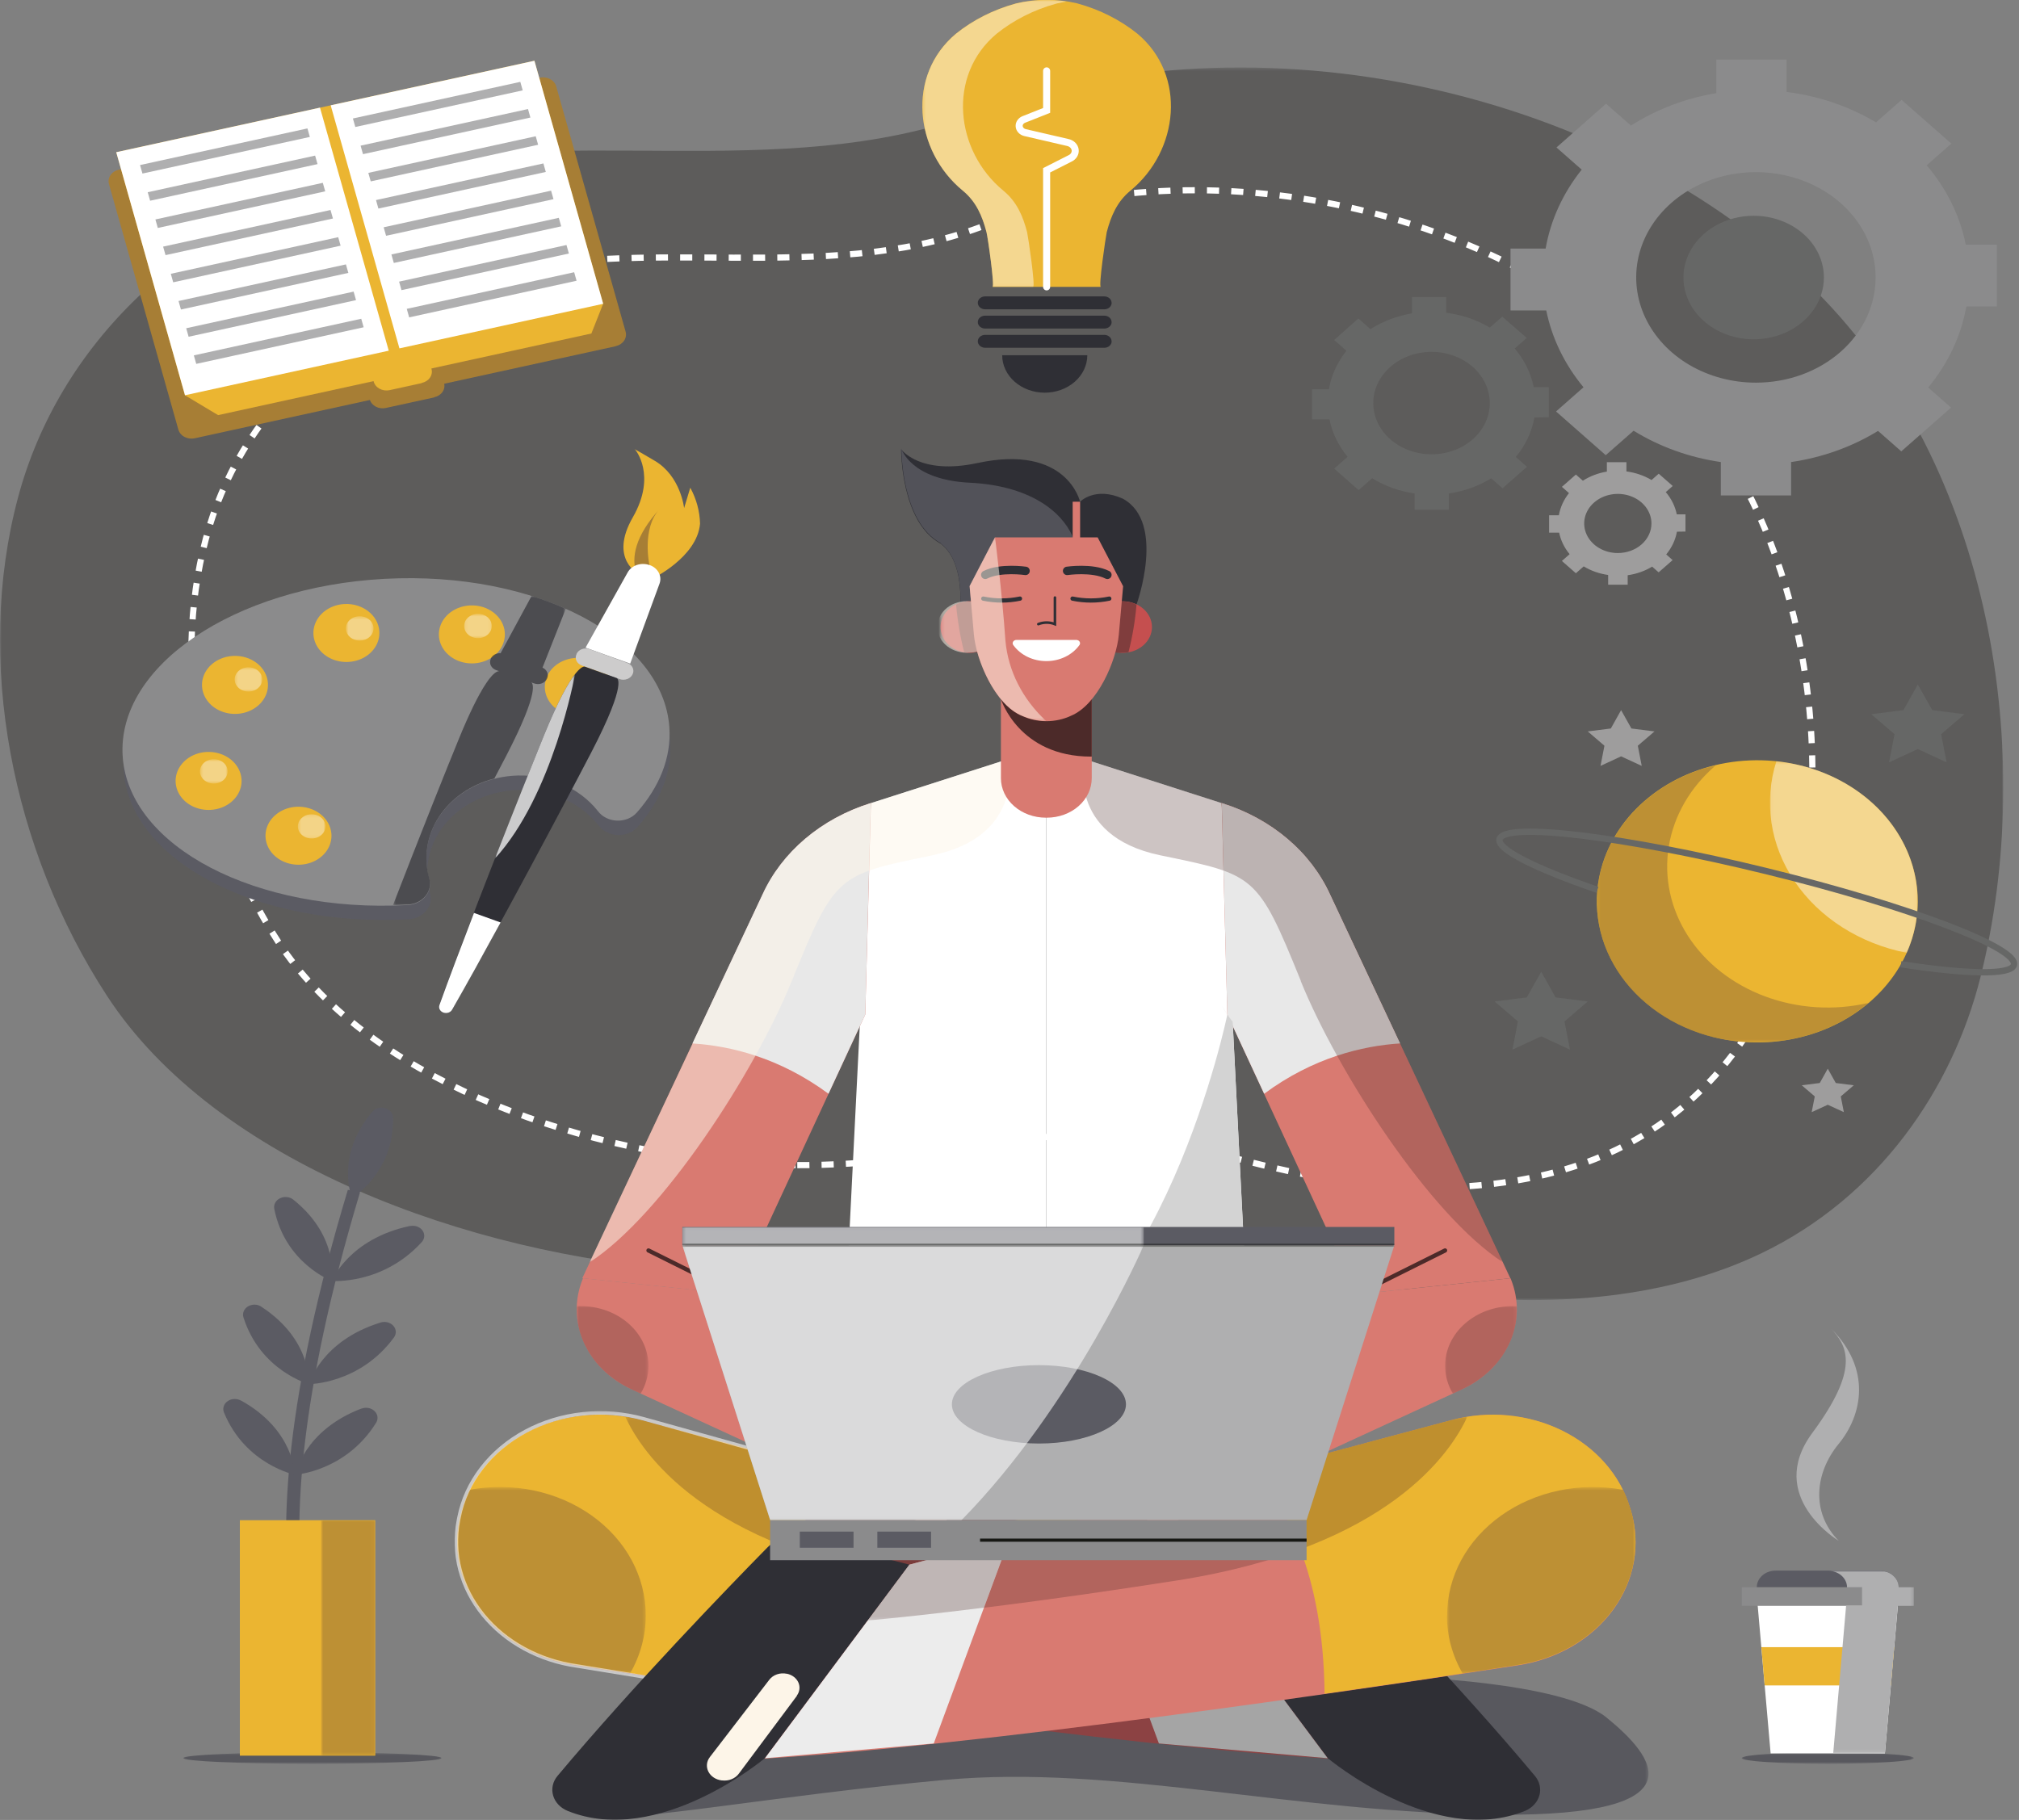 <svg width="640" height="577" viewBox="0 0 640 577" fill="none" xmlns="http://www.w3.org/2000/svg">
<rect x="0" y="0" width="640" height="577" fill="#808080" stroke="none"/>
<g clip-path="url(#clip0_15_165)">
<mask id="mask0_15_165" style="mask-type:luminance" maskUnits="userSpaceOnUse" x="-65" y="-41" width="775" height="682">
<path d="M709.977 -40.527H-64.786V640.829H709.977V-40.527Z" fill="white"/>
</mask>
<g mask="url(#mask0_15_165)">
<mask id="mask1_15_165" style="mask-type:luminance" maskUnits="userSpaceOnUse" x="-65" y="-41" width="775" height="682">
<path d="M709.977 -40.527H-64.786V640.829H709.977V-40.527Z" fill="white"/>
</mask>
<g mask="url(#mask1_15_165)">
<mask id="mask2_15_165" style="mask-type:luminance" maskUnits="userSpaceOnUse" x="-65" y="-41" width="775" height="682">
<path d="M709.977 -40.527H-64.786V640.829H709.977V-40.527Z" fill="white"/>
</mask>
<g mask="url(#mask2_15_165)">
<g opacity="0.41">
<mask id="mask3_15_165" style="mask-type:luminance" maskUnits="userSpaceOnUse" x="0" y="21" width="636" height="392">
<path d="M635.01 21.395H0V412.18H635.01V21.395Z" fill="white"/>
</mask>
<g mask="url(#mask3_15_165)">
<path d="M236.721 403.404C230.409 403.404 224.098 403.172 217.786 402.709C148.569 397.721 68.381 368.641 33.919 315.727C3.735 269.408 -8.042 209.503 5.671 157.898C18.564 109.399 58.557 70.098 114.541 55.176C177.514 38.401 247.103 58.787 309.068 35.867C399.235 2.521 512.583 29.053 575.788 92.46C631.834 148.726 645.393 239.442 627.805 309.731C618.911 345.257 595.529 379.475 558.294 397.367C528.682 411.594 492.873 414.401 459.016 410.694C431.775 407.71 406.704 399.902 380.517 393.47C359.521 388.319 342.29 391.003 320.798 394.737C293.139 399.547 265.015 403.458 236.721 403.349" fill="#292826"/>
</g>
</g>
<path d="M252.17 369.404C247.072 369.404 241.958 369.214 236.86 368.846C180.845 364.758 115.997 341.278 88.106 298.461C63.732 261.014 54.156 212.542 65.266 170.789C75.694 131.543 108.048 99.751 153.356 87.663C204.305 74.036 260.614 90.58 310.757 72.033C383.724 45.051 475.441 66.487 526.59 117.834C571.929 163.362 582.9 236.771 568.675 293.624C561.47 322.377 542.55 350.067 512.428 364.485C488.472 376 459.496 378.262 432.085 375.264C410.051 372.852 389.767 366.529 368.554 361.323C351.51 357.154 337.564 359.334 320.24 362.359C297.819 366.338 275.056 369.5 252.17 369.404Z" stroke="white" stroke-width="1.95" stroke-miterlimit="10" stroke-dasharray="3.85 3.85"/>
<g style="mix-blend-mode:multiply" opacity="0.87">
<mask id="mask4_15_165" style="mask-type:luminance" maskUnits="userSpaceOnUse" x="552" y="555" width="55" height="5">
<path d="M606.639 555.619H552.127V559.257H606.639V555.619Z" fill="white"/>
</mask>
<g mask="url(#mask4_15_165)">
<path d="M606.639 557.39C606.639 558.385 594.444 559.203 579.383 559.203C564.321 559.203 552.126 558.385 552.126 557.39C552.126 556.396 564.321 555.564 579.383 555.564C594.444 555.564 606.639 556.382 606.639 557.39Z" fill="#525259"/>
</g>
</g>
<path d="M582.838 488.505C582.838 488.505 559.502 474.565 574.486 454.301C589.47 434.038 585.736 426.979 580.483 421.269C593.235 434.024 590.446 448.523 582.838 457.776C575.23 467.029 574.037 479.58 582.838 488.505Z" fill="#AFAFB0"/>
<path d="M601.882 505.812H556.884L561.269 555.919H597.497L601.882 505.812Z" fill="white"/>
<path d="M606.639 503.25H552.127V509.123H606.639V503.25Z" fill="#8B8B8C"/>
<path d="M595.932 497.962H562.834C561.256 497.962 559.742 498.514 558.626 499.495C557.51 500.476 556.884 501.807 556.884 503.195H601.82C601.82 501.807 601.193 500.476 600.077 499.495C598.961 498.514 597.448 497.962 595.87 497.962" fill="#5B5B63"/>
<path d="M599.387 534.361L600.441 522.219H558.325L559.378 534.361H599.387Z" fill="#EBB531"/>
<g style="mix-blend-mode:multiply">
<mask id="mask5_15_165" style="mask-type:luminance" maskUnits="userSpaceOnUse" x="579" y="497" width="28" height="59">
<path d="M606.639 497.962H579.538V555.919H606.639V497.962Z" fill="white"/>
</mask>
<g mask="url(#mask5_15_165)">
<path d="M601.851 503.25C601.851 501.862 601.224 500.531 600.108 499.55C598.992 498.568 597.479 498.017 595.901 498.017H579.538C581.116 498.017 582.629 498.568 583.745 499.55C584.861 500.531 585.488 501.862 585.488 503.25H590.245V509.123H585.193L581.103 555.919H597.497L601.587 509.123H606.639V503.25H601.851Z" fill="#AFAFB0"/>
</g>
</g>
<path d="M360.264 191.666C360.264 191.666 369.701 165.651 355.926 158.102C347.155 154.136 342.367 159.069 342.367 159.069C342.367 159.069 338.261 140.686 309.827 146.805C291.435 150.743 285.639 142.417 285.639 142.417C285.639 142.417 285.469 165.474 298.128 172.329C307.302 179.238 303.784 197.92 303.784 197.92L360.264 191.666Z" fill="#2F2F35"/>
<g style="mix-blend-mode:multiply" opacity="0.87">
<mask id="mask6_15_165" style="mask-type:luminance" maskUnits="userSpaceOnUse" x="186" y="531" width="337" height="46">
<path d="M522.562 531.608H186.687V576.21H522.562V531.608Z" fill="white"/>
</mask>
<g mask="url(#mask6_15_165)">
<path d="M443.877 531.608C443.877 531.608 495.011 532.971 509.236 544.526C524.235 556.709 539.978 575.719 475.41 575.351C410.841 574.983 353.617 559.353 299.461 564.313C245.305 569.273 200.881 577.831 187.896 575.923C174.911 574.016 267.231 535.165 267.231 535.165L438.531 540.697L443.877 531.608Z" fill="#525259"/>
</g>
</g>
<path d="M396.089 430.522L331.676 424.826L267.262 430.522C267.262 430.522 263.435 457.286 250.992 471.567L331.676 497.05L412.359 471.54C399.963 457.258 396.089 430.495 396.089 430.495" fill="#A77E35"/>
<g style="mix-blend-mode:multiply">
<mask id="mask7_15_165" style="mask-type:luminance" maskUnits="userSpaceOnUse" x="314" y="424" width="32" height="74">
<path d="M345.637 424.826H314.987V497.05H345.637V424.826Z" fill="white"/>
</mask>
<g mask="url(#mask7_15_165)">
<path d="M329.134 496.246L331.676 497.05L334.217 496.246C349.061 466.266 345.497 432.525 344.63 425.97L331.676 424.826L315.096 426.298C314.77 433.493 314.213 466.402 329.134 496.246Z" fill="#A77E35"/>
</g>
</g>
<g style="mix-blend-mode:multiply">
<mask id="mask8_15_165" style="mask-type:luminance" maskUnits="userSpaceOnUse" x="266" y="424" width="135" height="27">
<path d="M400.134 424.826H266.89V450.445H400.134V424.826Z" fill="white"/>
</mask>
<g mask="url(#mask8_15_165)">
<path d="M266.89 432.702C266.89 432.702 334.666 459.003 400.149 447.569C398.381 441.97 397.03 436.276 396.105 430.522L331.691 424.826L279.937 429.405L266.89 432.702Z" fill="#895436"/>
</g>
</g>
<path d="M298.144 172.274C307.317 179.183 303.8 197.866 303.8 197.866L315.793 196.503C328.112 186.855 342.011 174.7 339.981 170.053C336.448 161.999 326.237 153.959 307.441 153.046C288.645 152.133 285.748 142.308 285.748 142.308C285.748 142.308 285.577 165.365 298.237 172.22" fill="#525259"/>
<path d="M329.336 237.548L276.079 254.623L267.262 430.522C267.262 430.522 286.073 438.276 331.676 438.276V240.274L329.336 237.548Z" fill="white"/>
<path d="M334.015 237.548L387.257 254.623L396.089 430.522C396.089 430.522 377.263 438.276 331.676 438.276V240.274L334.015 237.548Z" fill="white"/>
<path d="M276.079 254.623L275.831 254.691C268.148 257.112 261.138 260.939 255.261 265.919C249.385 270.899 244.777 276.919 241.741 283.581L184.579 405.257L233.188 410.34L274.281 321.641L276.079 254.623Z" fill="#D97A71"/>
<path d="M387.257 254.623L387.505 254.691C395.186 257.115 402.195 260.943 408.071 265.923C413.946 270.902 418.556 276.921 421.595 283.581L478.757 405.257L430.148 410.34L389.055 321.641L387.257 254.623Z" fill="#D97A71"/>
<path d="M443.799 330.826L421.61 283.581C418.573 276.92 413.964 270.901 408.088 265.921C402.212 260.941 395.202 257.114 387.521 254.691L387.288 254.623L389.055 321.641L400.722 346.77C416.218 335.296 431.899 331.575 443.846 330.812" fill="#E8E8E8"/>
<path d="M219.49 330.826L241.695 283.581C244.73 276.919 249.338 270.899 255.215 265.919C261.091 260.939 268.102 257.112 275.784 254.691L276.032 254.623L274.281 321.641L262.629 346.77C247.01 335.268 231.514 331.589 219.49 330.826Z" fill="#E8E8E8"/>
<path d="M390.744 323.971C389.472 322.328 388.308 320.622 387.257 318.861L389.055 321.655C389.055 321.655 368.802 420.547 314.677 437.894C319.884 438.139 325.524 438.276 331.722 438.276C377.309 438.276 396.136 430.522 396.136 430.522L390.744 323.971Z" fill="#D3D3D3"/>
<g style="mix-blend-mode:overlay" opacity="0.52">
<mask id="mask9_15_165" style="mask-type:luminance" maskUnits="userSpaceOnUse" x="186" y="240" width="135" height="161">
<path d="M320.054 240.669H186.888V400.215H320.054V240.669Z" fill="white"/>
</mask>
<g mask="url(#mask9_15_165)">
<path d="M250.992 311.012C264.721 277.121 265.495 277.38 295.494 271.18C325.493 264.98 319.589 240.669 319.589 240.669L291.698 249.635L287.375 250.998L276.156 254.596L275.908 254.664C268.226 257.085 261.215 260.912 255.339 265.892C249.462 270.872 244.854 276.891 241.819 283.553L186.888 400.215C210.038 385.225 239.293 339.874 250.992 311.012Z" fill="#FDF5E8"/>
</g>
</g>
<g style="mix-blend-mode:multiply" opacity="0.28">
<mask id="mask10_15_165" style="mask-type:luminance" maskUnits="userSpaceOnUse" x="343" y="240" width="134" height="161">
<path d="M476.448 240.669H343.282V400.215H476.448V240.669Z" fill="white"/>
</mask>
<g mask="url(#mask10_15_165)">
<path d="M412.36 311.012C398.615 277.121 397.856 277.38 367.857 271.18C337.858 264.98 343.747 240.669 343.747 240.669L371.716 249.635L376.039 250.998L387.257 254.596L387.505 254.664C395.186 257.088 402.195 260.916 408.071 265.895C413.947 270.875 418.556 276.893 421.595 283.553L476.386 400.188C453.252 385.198 423.997 339.847 412.298 310.985" fill="#4C2A29"/>
</g>
</g>
<path d="M331.815 259.243H331.521C329.649 259.243 327.796 258.918 326.068 258.288C324.339 257.658 322.768 256.734 321.446 255.57C320.123 254.405 319.075 253.023 318.36 251.502C317.645 249.981 317.279 248.351 317.281 246.706V216.726H346.071V246.706C346.073 248.353 345.705 249.984 344.99 251.505C344.274 253.027 343.224 254.41 341.9 255.575C340.576 256.739 339.003 257.662 337.273 258.292C335.542 258.921 333.688 259.244 331.815 259.243Z" fill="#D97A71"/>
<path d="M345.838 239.878H346.071V216.78H332.621L317.281 221.659C317.281 221.659 322.936 239.878 345.838 239.878Z" fill="#4C2A29"/>
<path d="M365.161 198.806C365.161 200.423 364.616 202.004 363.594 203.349C362.572 204.693 361.12 205.741 359.422 206.36C357.723 206.979 355.853 207.141 354.05 206.825C352.246 206.51 350.59 205.731 349.29 204.588C347.989 203.444 347.104 201.987 346.745 200.401C346.387 198.815 346.571 197.171 347.274 195.677C347.978 194.183 349.17 192.906 350.698 192.008C352.227 191.109 354.025 190.63 355.864 190.63C358.329 190.63 360.694 191.491 362.438 193.025C364.181 194.558 365.161 196.638 365.161 198.806Z" fill="#C54F4F"/>
<path d="M357.723 206.778C358.988 201.802 359.837 196.751 360.264 191.666C358.935 191.022 357.444 190.68 355.926 190.671C354.628 190.547 353.315 190.665 352.072 191.017C350.83 191.369 349.685 191.947 348.714 192.714C347.742 193.481 346.965 194.419 346.433 195.468C345.901 196.516 345.626 197.651 345.626 198.799C345.626 199.948 345.901 201.083 346.433 202.131C346.965 203.18 347.742 204.118 348.714 204.885C349.685 205.652 350.83 206.23 352.072 206.582C353.315 206.934 354.628 207.052 355.926 206.928C356.529 206.926 357.13 206.876 357.723 206.778Z" fill="#803D3D"/>
<path d="M298.144 198.806C298.144 200.423 298.689 202.004 299.711 203.349C300.732 204.693 302.184 205.741 303.883 206.36C305.582 206.979 307.451 207.141 309.255 206.825C311.058 206.51 312.715 205.731 314.015 204.588C315.315 203.444 316.201 201.987 316.56 200.401C316.918 198.815 316.734 197.171 316.031 195.677C315.327 194.183 314.135 192.906 312.606 192.008C311.077 191.109 309.28 190.63 307.441 190.63C304.975 190.63 302.611 191.491 300.867 193.025C299.123 194.558 298.144 196.638 298.144 198.806Z" fill="#C54F4F"/>
<path d="M305.628 206.778C304.366 201.801 303.512 196.75 303.071 191.666C304.317 191.036 305.712 190.669 307.147 190.594C308.581 190.518 310.016 190.736 311.338 191.23C312.661 191.724 313.835 192.481 314.769 193.442C315.703 194.402 316.371 195.54 316.72 196.766C317.07 197.991 317.092 199.272 316.784 200.506C316.476 201.74 315.848 202.895 314.947 203.88C314.046 204.865 312.899 205.652 311.594 206.181C310.289 206.71 308.862 206.966 307.426 206.928C306.822 206.927 306.221 206.877 305.628 206.778Z" fill="#803D3D"/>
<path d="M347.946 170.38H315.406L307.364 185.86L308.712 201.177C309.44 209.354 315.437 223.458 323.897 226.933C326.295 228.06 328.972 228.65 331.691 228.65C334.41 228.65 337.087 228.06 339.485 226.933C347.93 223.458 353.942 209.34 354.655 201.177L356.019 185.86L347.946 170.38Z" fill="#D97A71"/>
<path d="M339.981 189.785C343.812 190.585 347.803 190.585 351.634 189.785" stroke="#2F2F35" stroke-width="1.34" stroke-miterlimit="10" stroke-linecap="round"/>
<path d="M338.261 180.996C338.261 180.996 346.226 179.824 351.029 182.249" stroke="#2F2F35" stroke-width="2.67" stroke-miterlimit="10" stroke-linecap="round"/>
<path d="M323.324 189.785C319.498 190.585 315.512 190.585 311.687 189.785" stroke="#2F2F35" stroke-width="1.34" stroke-miterlimit="10" stroke-linecap="round"/>
<path d="M325.09 180.996C325.09 180.996 317.11 179.824 312.322 182.249" stroke="#2F2F35" stroke-width="2.67" stroke-miterlimit="10" stroke-linecap="round"/>
<g style="mix-blend-mode:overlay" opacity="0.52">
<mask id="mask11_15_165" style="mask-type:luminance" maskUnits="userSpaceOnUse" x="298" y="170" width="34" height="59">
<path d="M331.676 170.366H298.175V228.636H331.676V170.366Z" fill="white"/>
</mask>
<g mask="url(#mask11_15_165)">
<path d="M318.706 203.085C317.637 187.605 315.406 170.312 315.406 170.312L307.348 185.792L307.782 190.644H307.426C306.128 190.52 304.815 190.638 303.572 190.99C302.329 191.342 301.185 191.92 300.213 192.687C299.242 193.454 298.465 194.392 297.933 195.44C297.401 196.489 297.126 197.624 297.126 198.772C297.126 199.92 297.401 201.056 297.933 202.104C298.465 203.152 299.242 204.091 300.213 204.857C301.185 205.624 302.329 206.203 303.572 206.555C304.815 206.907 306.128 207.025 307.426 206.901C308.211 206.896 308.993 206.8 309.75 206.615C311.935 214.532 317.11 224.112 323.882 226.892C326.294 227.945 328.937 228.531 331.629 228.609C324.11 221.662 319.546 212.647 318.706 203.085Z" fill="#FDF5E8"/>
</g>
</g>
<path d="M387.257 499.325L203.236 450.268C197.44 448.713 191.347 448.204 185.323 448.773C179.298 449.342 173.467 450.977 168.179 453.579C162.892 456.181 158.257 459.696 154.554 463.914C150.851 468.132 148.156 472.964 146.631 478.122L146.399 478.939C144.803 484.237 144.478 489.768 145.443 495.182C146.409 500.596 148.644 505.774 152.008 510.388C155.371 515.001 159.788 518.949 164.98 521.981C170.171 525.012 176.022 527.061 182.162 527.997C250.202 538.449 373.528 556.246 438.438 558.413L465.803 574.465C467.813 575.638 470.214 576.181 472.618 576.005C475.022 575.83 477.288 574.946 479.051 573.498L479.19 573.375C480.213 572.531 481.037 571.519 481.614 570.395C482.192 569.272 482.512 568.059 482.557 566.826C482.601 565.594 482.369 564.366 481.874 563.212C481.379 562.058 480.63 561.002 479.671 560.102L475.41 556.028C473.905 550.891 471.088 546.123 467.173 542.088C463.259 538.052 458.349 534.855 452.818 532.739C434.037 525.762 432.271 508.687 427.855 499.366C423.439 490.045 395.206 485.398 387.257 499.366" fill="#8C4243"/>
<path d="M146.631 478.081C148.156 472.924 150.851 468.091 154.554 463.873C158.257 459.656 162.892 456.14 168.179 453.538C173.467 450.936 179.298 449.302 185.323 448.732C191.347 448.163 197.44 448.672 203.236 450.227L265.604 466.879C256.307 477.195 243.911 498.126 243.461 536.95C220.683 533.693 199.594 530.531 182.162 527.847C176.022 526.911 170.171 524.862 164.98 521.831C159.788 518.799 155.371 514.851 152.008 510.238C148.644 505.624 146.409 500.446 145.443 495.032C144.478 489.618 144.803 484.087 146.399 478.789L146.631 478.081Z" fill="#EBB531"/>
<g style="mix-blend-mode:multiply" opacity="0.67">
<mask id="mask12_15_165" style="mask-type:luminance" maskUnits="userSpaceOnUse" x="144" y="471" width="61" height="60">
<path d="M204.692 471.567H144.912V530.559H204.692V471.567Z" fill="white"/>
</mask>
<g mask="url(#mask12_15_165)">
<path d="M204.692 512.217C204.702 518.59 202.998 524.875 199.718 530.559L182.162 527.833C176.022 526.897 170.171 524.849 164.98 521.817C159.788 518.786 155.371 514.838 152.008 510.224C148.644 505.611 146.409 500.433 145.443 495.019C144.478 489.605 144.803 484.073 146.399 478.776L146.631 477.958C147.204 476.041 147.939 474.164 148.832 472.344C155.569 471.075 162.542 471.148 169.243 472.557C175.943 473.966 182.201 476.676 187.556 480.487C192.912 484.298 197.23 489.114 200.195 494.583C203.16 500.052 204.697 506.035 204.692 512.094" fill="#A77E35"/>
</g>
</g>
<path d="M396.089 521.837C396.089 521.837 393.44 535.396 367.857 530.559" stroke="#7B3D39" stroke-width="1.14" stroke-miterlimit="10"/>
<g style="mix-blend-mode:multiply" opacity="0.28">
<mask id="mask13_15_165" style="mask-type:luminance" maskUnits="userSpaceOnUse" x="198" y="449" width="278" height="107">
<path d="M475.41 449.164H198.215V555.987H475.41V449.164Z" fill="white"/>
</mask>
<g mask="url(#mask13_15_165)">
<path d="M412.359 515.623C412.359 515.623 373.141 514.07 290.195 501.07C222.992 490.522 203.282 460.27 198.215 449.164C199.91 449.434 201.586 449.789 203.236 450.227L387.257 499.284C395.206 485.317 423.438 489.977 427.855 499.284C432.271 508.592 434.053 525.68 452.817 532.657C458.359 534.781 463.275 537.991 467.191 542.042C471.107 546.092 473.918 550.876 475.41 556.028C475.41 556.028 456.087 545.126 443.877 542.837C431.666 540.547 412.359 515.664 412.359 515.664" fill="#4C2A29"/>
</g>
</g>
<path d="M420.851 557.39C420.851 557.39 454.646 585.817 483.452 574.125C484.568 573.651 485.552 572.967 486.333 572.12C487.113 571.273 487.672 570.285 487.968 569.227C488.264 568.168 488.29 567.065 488.045 565.997C487.8 564.928 487.29 563.921 486.551 563.046C462.394 534.115 431.744 502.541 420.092 490.618C418.659 489.163 416.783 488.1 414.685 487.555C412.587 487.009 410.355 487.003 408.253 487.538L375.062 496.068L420.851 557.39Z" fill="#2F2F35"/>
<path d="M375.062 496.068L343.282 487.592L367.361 552.757L420.851 557.431L375.062 496.068Z" fill="#A5A5A5"/>
<path d="M276.079 499.325L460.116 450.268C465.91 448.715 472.002 448.208 478.024 448.778C484.047 449.348 489.876 450.983 495.162 453.585C500.448 456.187 505.081 459.702 508.783 463.918C512.485 468.135 515.179 472.966 516.704 478.122L516.952 478.939C518.548 484.237 518.873 489.768 517.908 495.182C516.942 500.596 514.707 505.774 511.344 510.388C507.981 515.001 503.563 518.949 498.372 521.981C493.181 525.012 487.329 527.061 481.189 527.997C413.134 538.449 289.808 556.246 224.898 558.413L197.533 574.465C195.526 575.637 193.127 576.179 190.726 576.003C188.324 575.828 186.061 574.945 184.3 573.498L184.161 573.375C183.137 572.532 182.312 571.521 181.733 570.397C181.154 569.274 180.833 568.062 180.787 566.829C180.741 565.597 180.971 564.368 181.465 563.214C181.959 562.06 182.707 561.002 183.665 560.102L187.926 556.096C189.434 550.96 192.252 546.194 196.166 542.159C200.081 538.124 204.989 534.926 210.518 532.807C229.314 525.83 231.081 508.755 235.481 499.434C239.882 490.113 268.145 485.467 276.079 499.434" fill="#D97A71"/>
<path d="M516.704 478.081C515.179 472.925 512.485 468.094 508.783 463.877C505.081 459.661 500.448 456.146 495.162 453.544C489.876 450.942 484.047 449.307 478.024 448.737C472.002 448.167 465.91 448.674 460.116 450.227L397.701 466.879C407.107 477.195 419.503 498.126 419.875 536.991C442.668 533.734 463.742 530.572 481.189 527.888C487.329 526.952 493.181 524.903 498.372 521.872C503.563 518.84 507.981 514.892 511.344 510.279C514.707 505.665 516.942 500.487 517.908 495.073C518.873 489.659 518.548 484.128 516.952 478.83L516.704 478.081Z" fill="#EBB531"/>
<g style="mix-blend-mode:multiply" opacity="0.67">
<mask id="mask14_15_165" style="mask-type:luminance" maskUnits="userSpaceOnUse" x="458" y="471" width="61" height="60">
<path d="M518.44 471.567H458.659V530.559H518.44V471.567Z" fill="white"/>
</mask>
<g mask="url(#mask14_15_165)">
<path d="M458.659 512.217C458.649 518.59 460.353 524.875 463.633 530.559L481.189 527.833C487.329 526.897 493.181 524.849 498.372 521.817C503.563 518.786 507.981 514.838 511.344 510.224C514.707 505.611 516.942 500.433 517.908 495.019C518.873 489.605 518.548 484.073 516.952 478.776L516.704 477.958C516.139 476.039 515.404 474.162 514.504 472.344C507.772 471.084 500.806 471.164 494.114 472.578C487.422 473.991 481.174 476.702 475.827 480.513C470.48 484.323 466.169 489.136 463.209 494.6C460.249 500.065 458.716 506.042 458.721 512.094" fill="#A77E35"/>
</g>
</g>
<g style="mix-blend-mode:multiply" opacity="0.28">
<mask id="mask15_15_165" style="mask-type:luminance" maskUnits="userSpaceOnUse" x="187" y="449" width="279" height="107">
<path d="M465.121 449.164H187.926V555.987H465.121V449.164Z" fill="white"/>
</mask>
<g mask="url(#mask15_15_165)">
<path d="M250.992 515.623C250.992 515.623 290.195 514.07 373.141 501.07C440.344 490.522 460.054 460.27 465.121 449.164C463.43 449.433 461.759 449.787 460.116 450.227L276.079 499.284C268.145 485.317 239.897 489.977 235.481 499.284C231.065 508.592 229.283 525.68 210.518 532.657C204.979 534.784 200.064 537.995 196.149 542.045C192.234 546.095 189.421 550.877 187.926 556.028C187.926 556.028 207.249 545.126 219.459 542.837C231.669 540.547 250.992 515.664 250.992 515.664" fill="#4C2A29"/>
</g>
</g>
<g opacity="0.57">
<mask id="mask16_15_165" style="mask-type:luminance" maskUnits="userSpaceOnUse" x="143" y="447" width="114" height="87">
<path d="M256.338 447.161H143.796V533.448H256.338V447.161Z" fill="white"/>
</mask>
<g mask="url(#mask16_15_165)">
<path d="M210.518 532.698L182.937 528.201C177.004 527.368 171.318 525.509 166.208 522.731C161.098 519.952 156.665 516.31 153.166 512.015C149.667 507.72 147.171 502.858 145.824 497.709C144.476 492.56 144.303 487.227 145.314 482.019L145.485 481.16C146.581 475.533 149.035 470.178 152.683 465.455C156.33 460.732 161.087 456.751 166.631 453.781C172.175 450.811 178.379 448.921 184.824 448.237C191.27 447.554 197.806 448.093 203.995 449.818L256.074 464.344" stroke="white" stroke-width="1.11" stroke-miterlimit="10"/>
</g>
</g>
<path d="M322.208 202.881C321.984 202.881 321.764 202.937 321.573 203.041C321.383 203.146 321.229 203.295 321.129 203.471C321.029 203.648 320.988 203.846 321.009 204.043C321.029 204.239 321.112 204.427 321.247 204.584C322.369 206.123 323.913 207.389 325.736 208.266C327.56 209.143 329.605 209.602 331.683 209.602C333.762 209.602 335.807 209.143 337.631 208.266C339.454 207.389 340.998 206.123 342.119 204.584C342.255 204.427 342.337 204.239 342.358 204.043C342.379 203.846 342.337 203.648 342.238 203.471C342.138 203.295 341.984 203.146 341.794 203.041C341.603 202.937 341.383 202.881 341.159 202.881H322.208Z" fill="white"/>
<path d="M334.403 189.458V197.88C333.575 197.55 332.677 197.379 331.769 197.379C330.86 197.379 329.962 197.55 329.134 197.88" stroke="#2F2F35" stroke-width="0.82" stroke-miterlimit="10" stroke-linecap="round"/>
<path d="M342.383 159.07H340.028V172.247H342.383V159.07Z" fill="#D97A71"/>
<path d="M478.818 405.257L478.911 405.489C481.565 411.986 481.458 419.108 478.61 425.542C475.763 431.976 470.366 437.287 463.416 440.497L365.13 485.807L364.65 484.703C360.459 475.186 360.303 464.66 364.209 455.05C368.115 445.44 375.823 437.386 385.924 432.362L430.179 410.34L478.818 405.257Z" fill="#D97A71"/>
<g style="mix-blend-mode:multiply" opacity="0.28">
<mask id="mask17_15_165" style="mask-type:luminance" maskUnits="userSpaceOnUse" x="458" y="414" width="23" height="28">
<path d="M480.817 414.06H458.07V441.833H480.817V414.06Z" fill="white"/>
</mask>
<g mask="url(#mask17_15_165)">
<path d="M458.07 433.002C458.067 436.079 458.918 439.11 460.55 441.833L463.447 440.47C468.872 437.957 473.38 434.147 476.451 429.48C479.521 424.812 481.029 419.476 480.802 414.088C480.399 414.088 480.012 414.088 479.609 414.088C473.896 414.088 468.418 416.083 464.379 419.636C460.34 423.188 458.07 428.006 458.07 433.029" fill="#4C2A29"/>
</g>
</g>
<path d="M430.21 410.34L458.07 396.454" stroke="#4C2A29" stroke-width="1.34" stroke-miterlimit="10" stroke-linecap="round"/>
<path d="M184.812 405.257L184.719 405.489C182.065 411.986 182.172 419.108 185.02 425.542C187.868 431.976 193.264 437.287 200.214 440.497L298.5 485.807L298.981 484.703C303.171 475.186 303.327 464.66 299.421 455.05C295.515 445.44 287.807 437.386 277.706 432.362L233.451 410.34L184.812 405.257Z" fill="#D97A71"/>
<g style="mix-blend-mode:multiply" opacity="0.28">
<mask id="mask18_15_165" style="mask-type:luminance" maskUnits="userSpaceOnUse" x="182" y="414" width="24" height="28">
<path d="M205.56 414.06H182.813V441.833H205.56V414.06Z" fill="white"/>
</mask>
<g mask="url(#mask18_15_165)">
<path d="M205.56 433.002C205.563 436.079 204.712 439.11 203.081 441.833L200.183 440.47C194.758 437.957 190.25 434.147 187.18 429.48C184.109 424.812 182.601 419.476 182.828 414.088C183.231 414.088 183.619 414.088 184.022 414.088C189.734 414.088 195.212 416.083 199.251 419.636C203.291 423.188 205.56 428.006 205.56 433.029" fill="#4C2A29"/>
</g>
</g>
<path d="M233.42 410.34L205.56 396.454" stroke="#4C2A29" stroke-width="1.34" stroke-miterlimit="10" stroke-linecap="round"/>
<path d="M287.561 480.779C287.561 480.779 292.519 456.85 276.373 449.164" stroke="#4C2A29" stroke-width="1.34" stroke-miterlimit="10" stroke-linecap="round"/>
<path d="M375.791 480.779C375.791 480.779 370.817 456.85 386.978 449.164" stroke="#4C2A29" stroke-width="1.34" stroke-miterlimit="10" stroke-linecap="round"/>
<path d="M242.501 557.39C242.501 557.39 208.705 585.817 179.9 574.125C178.775 573.66 177.782 572.981 176.991 572.137C176.201 571.294 175.633 570.306 175.33 569.246C175.026 568.187 174.993 567.081 175.234 566.008C175.475 564.936 175.984 563.924 176.723 563.046C201.004 534.061 231.592 502.487 243.26 490.618C244.69 489.164 246.564 488.102 248.659 487.556C250.754 487.01 252.983 487.004 255.083 487.538L288.274 496.068L242.501 557.39Z" fill="#2F2F35"/>
<path d="M288.274 496.068L320.07 487.592L295.99 552.757L242.501 557.431L288.274 496.068Z" fill="#ECECEC"/>
<g style="mix-blend-mode:multiply" opacity="0.28">
<mask id="mask19_15_165" style="mask-type:luminance" maskUnits="userSpaceOnUse" x="275" y="487" width="46" height="27">
<path d="M320.07 487.592H275.056V513.797H320.07V487.592Z" fill="white"/>
</mask>
<g mask="url(#mask19_15_165)">
<path d="M275.056 513.784C284.493 512.898 296.749 511.603 311.888 509.696L320.07 487.552L288.274 496.068L275.056 513.784Z" fill="#4C2A29"/>
</g>
</g>
<path d="M252.619 537.645L234.18 562.364C233.618 563.118 232.825 563.717 231.893 564.091C230.96 564.464 229.927 564.598 228.911 564.477H228.787C227.87 564.369 226.999 564.057 226.258 563.57C225.517 563.083 224.929 562.437 224.552 561.694C224.175 560.951 224.02 560.136 224.102 559.325C224.184 558.515 224.501 557.736 225.022 557.064L243.88 532.535C244.47 531.77 245.31 531.18 246.29 530.844C247.269 530.509 248.342 530.442 249.365 530.654H249.473C250.282 530.828 251.031 531.17 251.657 531.652C252.284 532.133 252.769 532.741 253.073 533.422C253.377 534.103 253.49 534.839 253.403 535.567C253.316 536.294 253.031 536.993 252.572 537.604" fill="#FDF5E8"/>
<path d="M329.134 394.792H216.283L244.112 481.951H329.134H414.172L442.002 394.792H329.134Z" fill="#AFAFB0"/>
<path d="M414.172 481.951H244.112V494.651H414.172V481.951Z" fill="#8B8B8C"/>
<path d="M356.917 445.239C356.917 452.053 344.521 457.667 329.336 457.667C314.151 457.667 301.739 452.107 301.739 445.239C301.739 438.371 314.135 432.811 329.336 432.811C344.537 432.811 356.917 438.385 356.917 445.239Z" fill="#5B5B63"/>
<path d="M441.986 389H216.283V394.778H441.986V389Z" fill="#5B5B63"/>
<path d="M270.562 485.589H253.533V490.699H270.562V485.589Z" fill="#5B5B63"/>
<path d="M295.138 485.589H278.109V490.699H295.138V485.589Z" fill="#5B5B63"/>
<path d="M414.172 488.301H310.664" stroke="#171814" stroke-miterlimit="10"/>
<g style="mix-blend-mode:overlay" opacity="0.54">
<mask id="mask20_15_165" style="mask-type:luminance" maskUnits="userSpaceOnUse" x="216" y="389" width="147" height="93">
<path d="M362.496 389.014H216.283V481.951H362.496V389.014Z" fill="white"/>
</mask>
<g mask="url(#mask20_15_165)">
<path d="M216.283 394.792L244.174 482.005H304.745C340.709 445.335 362.558 394.792 362.558 394.792V389.014H216.283V394.792Z" fill="white"/>
</g>
</g>
<g opacity="0.57">
<mask id="mask21_15_165" style="mask-type:luminance" maskUnits="userSpaceOnUse" x="216" y="394" width="226" height="2">
<path d="M441.986 394.11H216.283V395.473H441.986V394.11Z" fill="white"/>
</mask>
<g mask="url(#mask21_15_165)">
<path d="M216.283 394.792H442.002" stroke="#171814" stroke-miterlimit="10"/>
</g>
</g>
<g style="mix-blend-mode:multiply" opacity="0.87">
<mask id="mask22_15_165" style="mask-type:luminance" maskUnits="userSpaceOnUse" x="58" y="555" width="82" height="5">
<path d="M139.953 555.619H58.107V559.257H139.953V555.619Z" fill="white"/>
</mask>
<g mask="url(#mask22_15_165)">
<path d="M139.953 557.39C139.953 558.385 121.638 559.203 99.03 559.203C76.422 559.203 58.107 558.385 58.107 557.39C58.107 556.396 76.422 555.564 99.03 555.564C121.638 555.564 139.953 556.382 139.953 557.39Z" fill="#525259"/>
</g>
</g>
<path d="M105.011 539.512L107.692 536.95L106.359 538.231L107.707 536.95C107.382 536.677 75.167 507.883 114.091 378.112L110.264 377.226C70.364 509.696 103.586 538.312 105.011 539.512Z" fill="#5B5B63"/>
<path d="M92.987 380.347C107.754 392.162 105.166 406.116 105.166 406.116C105.166 406.116 90.368 400.57 86.944 383.277C86.808 382.617 86.912 381.937 87.24 381.332C87.567 380.727 88.102 380.227 88.769 379.904C89.437 379.58 90.203 379.449 90.959 379.529C91.716 379.608 92.425 379.894 92.987 380.347Z" fill="#5B5B63"/>
<path d="M129.959 388.687C110.543 392.775 105.166 406.116 105.166 406.116C105.166 406.116 121.173 407.478 133.646 393.851C134.135 393.333 134.424 392.692 134.472 392.02C134.521 391.349 134.327 390.681 133.917 390.112C133.508 389.543 132.905 389.103 132.194 388.854C131.483 388.606 130.7 388.561 129.959 388.728" fill="#5B5B63"/>
<path d="M82.853 414.306C98.906 424.744 97.93 438.835 97.93 438.835C97.93 438.835 82.574 434.624 77.182 417.713C76.968 417.069 76.991 416.382 77.247 415.75C77.502 415.118 77.978 414.574 78.606 414.193C79.234 413.813 79.983 413.616 80.745 413.632C81.508 413.647 82.245 413.873 82.853 414.278" fill="#5B5B63"/>
<path d="M120.599 419.32C101.742 425.112 97.93 438.834 97.93 438.834C97.93 438.834 114.014 438.834 124.861 424.063C125.281 423.503 125.49 422.842 125.458 422.172C125.427 421.502 125.156 420.858 124.684 420.331C124.212 419.804 123.563 419.422 122.83 419.238C122.097 419.054 121.316 419.078 120.599 419.307" fill="#5B5B63"/>
<path d="M76.438 444.054C93.328 453.416 93.483 467.561 93.483 467.561C93.483 467.561 77.802 464.358 71.015 447.856C70.746 447.228 70.709 446.541 70.91 445.894C71.11 445.246 71.538 444.671 72.132 444.25C72.726 443.828 73.456 443.583 74.218 443.547C74.98 443.512 75.735 443.689 76.376 444.054" fill="#5B5B63"/>
<path d="M114.494 446.602C96.194 453.606 93.607 467.56 93.607 467.56C93.607 467.56 109.644 466.498 119.22 451.085C119.589 450.499 119.74 449.826 119.651 449.161C119.562 448.496 119.238 447.872 118.725 447.377C118.212 446.882 117.535 446.541 116.79 446.402C116.045 446.263 115.269 446.333 114.572 446.602" fill="#5B5B63"/>
<path d="M124.597 354.346C124.923 371.912 111.581 379.802 111.581 379.802C111.581 379.802 106.049 366.529 118.027 352.479C118.481 351.94 119.115 351.539 119.842 351.333C120.568 351.128 121.35 351.129 122.076 351.335C122.802 351.541 123.436 351.943 123.888 352.483C124.341 353.024 124.589 353.675 124.597 354.346Z" fill="#5B5B63"/>
<path d="M118.941 481.978H76.035V556.627H118.941V481.978Z" fill="#EBB531"/>
<g style="mix-blend-mode:multiply" opacity="0.67">
<mask id="mask23_15_165" style="mask-type:luminance" maskUnits="userSpaceOnUse" x="101" y="481" width="18" height="76">
<path d="M118.926 481.978H101.788V556.627H118.926V481.978Z" fill="white"/>
</mask>
<g mask="url(#mask23_15_165)">
<path d="M118.926 481.978H101.788V556.627H118.926V481.978Z" fill="#A77E35"/>
</g>
</g>
<path d="M137.768 125.969L122.273 129.349C121.737 129.464 121.18 129.485 120.634 129.411C120.089 129.336 119.565 129.167 119.094 128.914C118.623 128.661 118.214 128.328 117.89 127.935C117.566 127.542 117.333 127.096 117.206 126.623L115.656 121.377L139.209 116.226L140.759 121.472C140.89 121.944 140.914 122.434 140.829 122.914C140.745 123.393 140.553 123.854 140.264 124.268C139.976 124.682 139.598 125.042 139.151 125.327C138.704 125.612 138.197 125.816 137.66 125.928" fill="#A77E35"/>
<path d="M195.132 109.78L61.779 138.942C61.232 139.067 60.662 139.095 60.102 139.026C59.542 138.956 59.003 138.79 58.517 138.537C58.03 138.284 57.605 137.948 57.266 137.55C56.927 137.152 56.681 136.699 56.542 136.217L34.554 58.406C34.413 57.925 34.38 57.423 34.459 56.931C34.538 56.438 34.727 55.964 35.015 55.536C35.303 55.108 35.685 54.735 36.137 54.437C36.59 54.139 37.105 53.922 37.653 53.8L171.083 24.638C171.629 24.515 172.198 24.488 172.756 24.559C173.314 24.629 173.851 24.796 174.336 25.049C174.821 25.302 175.244 25.637 175.582 26.034C175.92 26.431 176.166 26.883 176.305 27.363L198.308 105.133C198.586 106.105 198.417 107.135 197.836 107.997C197.256 108.86 196.312 109.486 195.209 109.739" fill="#A77E35"/>
<path d="M191.18 96.33L187.461 105.733L69.14 131.611L58.634 125.329L36.848 48.267L169.394 19.269L191.18 96.33Z" fill="#EBB531"/>
<path d="M101.43 34.126L36.847 48.256L58.644 125.312L123.228 111.183L101.43 34.126Z" fill="white"/>
<path d="M97.455 40.716L44.389 52.326L45.153 55.023L98.218 43.414L97.455 40.716Z" fill="#AFAFB0"/>
<path d="M99.89 49.334L46.825 60.943L47.588 63.641L100.653 52.031L99.89 49.334Z" fill="#AFAFB0"/>
<path d="M102.326 57.965L49.26 69.574L50.023 72.272L103.089 60.662L102.326 57.965Z" fill="#AFAFB0"/>
<path d="M104.772 66.579L51.707 78.189L52.47 80.886L105.535 69.277L104.772 66.579Z" fill="#AFAFB0"/>
<path d="M107.208 75.197L54.142 86.806L54.905 89.504L107.971 77.894L107.208 75.197Z" fill="#AFAFB0"/>
<path d="M109.658 83.825L56.593 95.434L57.356 98.132L110.421 86.522L109.658 83.825Z" fill="#AFAFB0"/>
<path d="M112.093 92.456L59.028 104.065L59.791 106.763L112.857 95.153L112.093 92.456Z" fill="#AFAFB0"/>
<path d="M114.51 101.06L61.444 112.669L62.207 115.367L115.273 103.758L114.51 101.06Z" fill="#AFAFB0"/>
<path d="M169.406 19.261L104.822 33.391L126.619 110.448L191.203 96.318L169.406 19.261Z" fill="white"/>
<path d="M164.932 25.953L111.867 37.563L112.63 40.261L165.696 28.651L164.932 25.953Z" fill="#AFAFB0"/>
<path d="M167.368 34.571L114.303 46.181L115.066 48.878L168.131 37.269L167.368 34.571Z" fill="#AFAFB0"/>
<path d="M169.818 43.199L116.753 54.808L117.516 57.506L170.581 45.896L169.818 43.199Z" fill="#AFAFB0"/>
<path d="M172.25 51.817L119.185 63.426L119.948 66.124L173.013 54.514L172.25 51.817Z" fill="#AFAFB0"/>
<path d="M174.685 60.448L121.62 72.057L122.383 74.755L175.448 63.145L174.685 60.448Z" fill="#AFAFB0"/>
<path d="M177.136 69.062L124.07 80.671L124.834 83.369L177.899 71.76L177.136 69.062Z" fill="#AFAFB0"/>
<path d="M179.567 77.68L126.502 89.289L127.265 91.987L180.331 80.377L179.567 77.68Z" fill="#AFAFB0"/>
<path d="M182.003 86.311L128.938 97.92L129.701 100.618L182.766 89.008L182.003 86.311Z" fill="#AFAFB0"/>
<path d="M133.724 121.459L123.513 123.694C122.976 123.809 122.419 123.83 121.874 123.756C121.328 123.681 120.805 123.512 120.334 123.259C119.863 123.005 119.453 122.673 119.129 122.279C118.805 121.886 118.573 121.441 118.446 120.968L117.516 117.67L135.831 113.664L136.777 116.962C136.908 117.432 136.932 117.921 136.847 118.4C136.762 118.879 136.569 119.339 136.281 119.752C135.993 120.165 135.614 120.524 135.167 120.807C134.721 121.091 134.214 121.294 133.677 121.404" fill="#EBB531"/>
<path d="M360.512 10.656C355.082 6.303 348.636 3.048 341.624 1.117L341.314 1.036C335.066 -0.436 328.487 -0.436 322.239 1.036L321.929 1.117C314.916 3.044 308.468 6.301 303.04 10.656C287.266 23.848 289.823 47.79 305.194 60.423C309.502 63.966 311.392 68.599 312.709 73.587C313.112 75.099 315.39 90.948 314.6 90.948H348.953C348.147 90.948 350.502 75.099 350.828 73.587C352.16 68.544 354.051 63.966 358.358 60.423C373.714 47.79 376.286 23.848 360.512 10.656Z" fill="#EBB531"/>
<g style="mix-blend-mode:overlay" opacity="0.52">
<mask id="mask24_15_165" style="mask-type:luminance" maskUnits="userSpaceOnUse" x="292" y="0" width="47" height="91">
<path d="M338.215 0.014H292.364V90.948H338.215V0.014Z" fill="white"/>
</mask>
<g mask="url(#mask24_15_165)">
<path d="M325.586 73.627C324.269 68.572 322.378 64.007 318.071 60.464C302.715 47.831 300.143 23.889 315.917 10.697C321.345 6.341 327.792 3.085 334.806 1.158L335.116 1.077C336.138 0.845 337.176 0.654 338.215 0.491C332.905 -0.345 327.451 -0.145 322.239 1.077L321.929 1.158C314.916 3.085 308.468 6.341 303.04 10.697C287.266 23.889 289.823 47.831 305.194 60.464C309.502 64.007 311.392 68.572 312.709 73.627C313.112 75.14 315.39 90.989 314.6 90.989H327.476C328.282 90.989 325.927 75.14 325.586 73.627Z" fill="#FDF5E8"/>
</g>
</g>
<path d="M331.769 90.948V53.991L339.16 50.243C339.726 49.986 340.188 49.581 340.483 49.084C340.778 48.588 340.892 48.023 340.809 47.467C340.726 46.912 340.45 46.392 340.019 45.979C339.588 45.566 339.023 45.281 338.401 45.16L324.935 42.04C324.432 41.921 323.983 41.669 323.649 41.317C323.315 40.965 323.113 40.532 323.071 40.075C323.028 39.618 323.147 39.161 323.412 38.766C323.676 38.372 324.073 38.059 324.548 37.87L331.769 35.008V22.471" stroke="white" stroke-width="2.24" stroke-miterlimit="10" stroke-linecap="round"/>
<path d="M352.377 96.03C352.377 96.297 352.318 96.561 352.202 96.807C352.086 97.054 351.916 97.278 351.701 97.466C351.487 97.655 351.232 97.804 350.952 97.906C350.672 98.008 350.372 98.061 350.069 98.061H312.276C311.659 98.061 311.068 97.846 310.632 97.462C310.196 97.079 309.951 96.559 309.951 96.017C309.951 95.475 310.196 94.955 310.632 94.571C311.068 94.188 311.659 93.973 312.276 93.973H350.053C350.667 93.976 351.254 94.193 351.687 94.576C352.119 94.959 352.362 95.477 352.362 96.017" fill="#2F2F35"/>
<path d="M352.377 102.122C352.377 102.661 352.135 103.179 351.702 103.562C351.27 103.945 350.682 104.162 350.069 104.166H312.276C311.659 104.166 311.068 103.95 310.632 103.567C310.196 103.184 309.951 102.664 309.951 102.122C309.951 101.58 310.196 101.06 310.632 100.676C311.068 100.293 311.659 100.078 312.276 100.078H350.053C350.665 100.078 351.253 100.292 351.686 100.672C352.119 101.053 352.362 101.57 352.362 102.108" fill="#2F2F35"/>
<path d="M352.377 108.227C352.377 108.493 352.318 108.757 352.202 109.004C352.086 109.25 351.916 109.474 351.701 109.662C351.487 109.851 351.232 110 350.952 110.103C350.672 110.205 350.372 110.257 350.069 110.257H312.276C311.659 110.257 311.068 110.042 310.632 109.658C310.196 109.275 309.951 108.755 309.951 108.213C309.951 107.671 310.196 107.151 310.632 106.768C311.068 106.384 311.659 106.169 312.276 106.169H350.053C350.665 106.169 351.253 106.383 351.686 106.764C352.119 107.144 352.362 107.661 352.362 108.199" fill="#2F2F35"/>
<path d="M331.164 124.498C334.744 124.498 338.177 123.247 340.708 121.021C343.239 118.795 344.661 115.776 344.661 112.628H317.683C317.681 114.186 318.029 115.729 318.705 117.169C319.382 118.609 320.374 119.918 321.626 121.02C322.878 122.123 324.365 122.997 326.002 123.594C327.638 124.19 329.393 124.498 331.164 124.498Z" fill="#2F2F35"/>
<path d="M490.967 132.292V122.753H486.179C485.287 118.307 483.222 114.107 480.151 110.489L483.947 107.137L476.2 100.391L472.248 103.866C468.118 101.387 463.394 99.778 458.442 99.165V94.177H447.596V99.355C442.84 100.148 438.342 101.856 434.425 104.357L430.582 100.977L422.912 107.791L426.801 111.211C423.905 114.846 422.002 119.02 421.238 123.407H415.908V132.946H421.424C422.288 137.236 424.254 141.296 427.173 144.816L422.927 148.577L430.675 155.39L434.967 151.615C438.978 154.099 443.576 155.753 448.417 156.453V161.604H459.264V156.453C464.091 155.757 468.677 154.113 472.682 151.643L476.277 154.804L484.025 147.991L480.492 144.884C483.564 141.188 485.584 136.898 486.38 132.374L490.967 132.292ZM453.778 144.039C450.125 144.039 446.554 143.086 443.517 141.301C440.479 139.516 438.112 136.98 436.714 134.011C435.316 131.043 434.95 127.777 435.663 124.626C436.375 121.475 438.135 118.581 440.718 116.309C443.301 114.038 446.592 112.491 450.175 111.864C453.758 111.237 457.471 111.559 460.846 112.788C464.221 114.018 467.106 116.1 469.136 118.771C471.165 121.442 472.248 124.583 472.248 127.795C472.248 132.103 470.303 136.235 466.839 139.281C463.375 142.327 458.677 144.039 453.778 144.039Z" fill="#666766"/>
<path d="M534.276 168.527V163.076H531.518C530.999 160.516 529.805 158.098 528.031 156.017L530.232 154.082L525.8 150.185L523.522 152.188C521.132 150.767 518.411 149.836 515.558 149.462V146.533H509.36V149.517C506.612 149.975 504.014 150.961 501.751 152.406L499.536 150.457L495.104 154.355L497.351 156.331C495.684 158.428 494.587 160.833 494.143 163.362H491.044V168.881H494.236C494.74 171.344 495.874 173.674 497.552 175.695L495.104 177.848L499.536 181.745L502.015 179.565C504.331 180.975 506.979 181.907 509.762 182.29V185.37H515.961V182.372C518.742 181.983 521.389 181.052 523.708 179.647L525.769 181.459L530.201 177.575L528.171 175.776C529.937 173.645 531.1 171.173 531.564 168.568L534.276 168.527ZM512.83 175.34C510.722 175.34 508.661 174.79 506.908 173.76C505.155 172.73 503.788 171.266 502.981 169.553C502.174 167.84 501.963 165.954 502.375 164.136C502.786 162.317 503.801 160.647 505.292 159.335C506.783 158.024 508.683 157.131 510.751 156.77C512.819 156.408 514.962 156.593 516.91 157.303C518.858 158.013 520.523 159.214 521.695 160.756C522.866 162.298 523.491 164.111 523.491 165.965C523.491 168.451 522.368 170.836 520.369 172.594C518.37 174.353 515.658 175.34 512.83 175.34Z" fill="#9E9D9D"/>
<path d="M632.981 97.162V77.552H623.126C621.296 68.432 617.049 59.819 610.73 52.41L618.555 45.528L602.78 31.669L594.676 38.797C586.186 33.718 576.486 30.418 566.32 29.148V18.901H544.038V29.53C534.272 31.164 525.039 34.677 516.999 39.819L509.096 32.882L493.384 46.755L501.38 53.786C495.422 61.243 491.508 69.811 489.944 78.819H478.819V98.429H490.146C491.934 107.228 495.971 115.554 501.953 122.781L493.245 130.453L509.003 144.311L517.836 136.558C526.084 141.653 535.533 145.049 545.479 146.492V157.08H567.761V146.492C577.669 145.05 587.083 141.674 595.312 136.612L602.687 143.099L618.462 129.226L611.21 122.862C617.511 115.264 621.66 106.453 623.312 97.162H632.981ZM556.62 121.322C549.114 121.325 541.776 119.37 535.533 115.705C529.291 112.039 524.424 106.828 521.55 100.73C518.675 94.632 517.922 87.922 519.384 81.447C520.847 74.973 524.459 69.025 529.766 64.356C535.072 59.688 541.834 56.508 549.196 55.219C556.557 53.93 564.188 54.59 571.123 57.116C578.058 59.641 583.986 63.919 588.156 69.407C592.326 74.896 594.552 81.348 594.552 87.95C594.555 92.332 593.575 96.671 591.669 100.72C589.764 104.769 586.97 108.448 583.448 111.547C579.925 114.646 575.743 117.104 571.14 118.782C566.537 120.459 561.603 121.322 556.62 121.322Z" fill="#8B8B8C"/>
<path d="M578.158 87.99C578.158 91.864 576.852 95.65 574.405 98.871C571.957 102.092 568.479 104.602 564.409 106.083C560.34 107.565 555.862 107.952 551.542 107.195C547.222 106.439 543.255 104.572 540.141 101.832C537.028 99.092 534.909 95.602 534.051 91.802C533.194 88.003 533.637 84.065 535.325 80.487C537.012 76.909 539.869 73.852 543.532 71.702C547.196 69.552 551.503 68.406 555.907 68.408C561.81 68.412 567.47 70.477 571.642 74.148C575.815 77.82 578.158 82.799 578.158 87.99Z" fill="#666766"/>
<path d="M122.257 188.095C74.424 190.657 37.251 215.867 39.218 244.403C41.186 272.938 81.567 294.033 129.401 291.471H129.494C130.601 291.406 131.679 291.129 132.651 290.658C133.623 290.186 134.466 289.533 135.119 288.744C135.772 287.955 136.22 287.049 136.432 286.091C136.643 285.133 136.613 284.146 136.343 283.199C135.27 279.519 135.12 275.677 135.901 271.94C136.683 268.204 138.379 264.661 140.871 261.557C143.362 258.453 146.591 255.863 150.333 253.964C154.076 252.066 158.242 250.905 162.545 250.562C167.823 250.133 173.136 250.95 177.935 252.929C182.734 254.907 186.846 257.976 189.848 261.818C190.516 262.688 191.407 263.406 192.45 263.916C193.493 264.426 194.658 264.712 195.85 264.752C197.043 264.792 198.229 264.584 199.313 264.145C200.397 263.706 201.348 263.049 202.089 262.227C209.279 254.051 213.106 244.825 212.44 235.163C210.472 206.628 170.091 185.547 122.257 188.095Z" fill="#5B5B63"/>
<path d="M121.948 183.517C74.114 186.078 36.925 211.261 38.893 239.878C40.861 268.495 81.242 289.508 129.075 286.947H129.246C130.353 286.883 131.431 286.605 132.402 286.134C133.374 285.662 134.215 285.009 134.867 284.22C135.52 283.43 135.966 282.524 136.176 281.566C136.385 280.608 136.352 279.621 136.079 278.675C135.007 274.989 134.857 271.143 135.64 267.402C136.422 263.661 138.118 260.113 140.61 257.004C143.103 253.895 146.332 251.298 150.076 249.393C153.821 247.488 157.99 246.32 162.297 245.97C167.576 245.548 172.887 246.37 177.685 248.35C182.484 250.331 186.596 253.399 189.6 257.239C190.268 258.109 191.16 258.827 192.202 259.337C193.245 259.847 194.41 260.133 195.603 260.173C196.795 260.213 197.981 260.005 199.065 259.566C200.149 259.128 201.1 258.471 201.841 257.648C209.031 249.472 212.843 240.246 212.176 230.585C210.208 202.049 169.843 180.968 122.01 183.517" fill="#8B8B8C"/>
<path d="M105.058 264.407C105.183 266.223 104.692 268.03 103.649 269.601C102.606 271.172 101.057 272.435 99.198 273.232C97.338 274.028 95.252 274.322 93.203 274.076C91.153 273.83 89.233 273.055 87.684 271.85C86.136 270.644 85.028 269.061 84.502 267.302C83.976 265.543 84.055 263.686 84.729 261.966C85.402 260.247 86.641 258.741 88.287 257.64C89.933 256.539 91.914 255.892 93.979 255.781C96.748 255.636 99.469 256.462 101.546 258.079C103.623 259.697 104.886 261.972 105.058 264.407Z" fill="#EBB531"/>
<path d="M76.562 247.032C76.687 248.848 76.197 250.656 75.154 252.226C74.111 253.797 72.561 255.061 70.702 255.857C68.843 256.654 66.756 256.947 64.707 256.701C62.658 256.455 60.737 255.68 59.189 254.475C57.64 253.269 56.533 251.687 56.007 249.927C55.48 248.168 55.559 246.311 56.233 244.592C56.907 242.872 58.145 241.366 59.791 240.265C61.438 239.165 63.418 238.518 65.483 238.407C68.252 238.261 70.974 239.088 73.051 240.705C75.128 242.322 76.391 244.598 76.562 247.032Z" fill="#EBB531"/>
<path d="M84.929 216.59C85.055 218.406 84.564 220.214 83.521 221.785C82.477 223.356 80.927 224.62 79.067 225.416C77.206 226.213 75.119 226.506 73.069 226.259C71.019 226.012 69.099 225.236 67.551 224.029C66.002 222.821 64.896 221.238 64.372 219.477C63.847 217.717 63.928 215.86 64.604 214.14C65.28 212.42 66.521 210.916 68.169 209.816C69.818 208.717 71.8 208.072 73.866 207.964C75.237 207.888 76.612 208.052 77.911 208.445C79.21 208.838 80.408 209.453 81.436 210.254C82.465 211.056 83.302 212.028 83.902 213.115C84.501 214.203 84.85 215.383 84.929 216.59Z" fill="#EBB531"/>
<path d="M120.243 200.128C120.368 201.944 119.878 203.752 118.834 205.324C117.791 206.895 116.241 208.158 114.38 208.955C112.52 209.751 110.433 210.044 108.383 209.797C106.333 209.55 104.413 208.774 102.864 207.567C101.316 206.36 100.21 204.776 99.685 203.016C99.161 201.256 99.242 199.398 99.918 197.679C100.594 195.959 101.835 194.454 103.483 193.355C105.132 192.255 107.114 191.611 109.179 191.502C111.947 191.357 114.667 192.184 116.741 193.801C118.816 195.419 120.076 197.694 120.243 200.128Z" fill="#EBB531"/>
<path d="M160.019 200.578C160.144 202.394 159.654 204.202 158.611 205.773C157.567 207.344 156.017 208.608 154.157 209.404C152.296 210.201 150.209 210.494 148.159 210.247C146.109 210 144.189 209.224 142.641 208.017C141.092 206.81 139.986 205.226 139.462 203.466C138.937 201.705 139.018 199.848 139.694 198.128C140.37 196.409 141.611 194.904 143.259 193.804C144.908 192.705 146.89 192.06 148.956 191.952C151.723 191.806 154.443 192.633 156.518 194.251C158.592 195.868 159.852 198.144 160.019 200.578Z" fill="#EBB531"/>
<path d="M193.598 217.217C193.723 219.033 193.232 220.841 192.189 222.412C191.145 223.983 189.595 225.247 187.735 226.043C185.874 226.839 183.787 227.133 181.737 226.886C179.688 226.639 177.767 225.862 176.219 224.655C174.671 223.448 173.564 221.865 173.04 220.104C172.515 218.344 172.596 216.487 173.272 214.767C173.948 213.047 175.189 211.543 176.838 210.443C178.486 209.344 180.469 208.699 182.534 208.591C185.3 208.449 188.018 209.277 190.092 210.894C192.165 212.511 193.426 214.784 193.598 217.217Z" fill="#EBB531"/>
<g style="mix-blend-mode:multiply" opacity="0.68">
<mask id="mask25_15_165" style="mask-type:luminance" maskUnits="userSpaceOnUse" x="124" y="188" width="56" height="100">
<path d="M179.311 188.968H124.489V287.069H179.311V188.968Z" fill="white"/>
</mask>
<g mask="url(#mask25_15_165)">
<path d="M168.495 188.968L158.687 207.092C158.032 207.05 157.378 207.193 156.821 207.499C156.264 207.805 155.832 208.259 155.588 208.795V208.863C155.425 209.2 155.34 209.562 155.34 209.928C155.339 210.293 155.422 210.656 155.584 210.993C155.746 211.33 155.984 211.634 156.282 211.889C156.581 212.144 156.935 212.343 157.323 212.474L158.237 212.801C158.051 212.801 157.122 212.651 155.138 215.186L154.766 215.677L154.41 216.181C154.388 216.219 154.362 216.256 154.333 216.29L153.976 216.835C153.934 216.886 153.898 216.941 153.868 216.999C153.744 217.176 153.635 217.366 153.511 217.557L153.356 217.789L153.016 218.361L152.83 218.675L152.489 219.274C152.489 219.397 152.334 219.52 152.272 219.642L151.915 220.269L151.683 220.719L151.327 221.373L151.048 221.904C150.939 222.122 150.815 222.354 150.707 222.586C150.598 222.817 150.49 222.994 150.397 223.199C150.304 223.403 150.164 223.662 150.04 223.907C149.916 224.153 149.824 224.384 149.7 224.616C149.576 224.848 149.467 225.093 149.359 225.338C149.25 225.584 149.111 225.883 148.971 226.156C148.832 226.429 148.754 226.647 148.63 226.892L148.212 227.818C148.104 228.077 147.98 228.323 147.871 228.582C147.763 228.841 147.546 229.304 147.391 229.672L147.081 230.38C146.895 230.83 146.693 231.293 146.492 231.743L146.26 232.315C145.965 232.997 145.686 233.678 145.392 234.4C144.602 236.335 143.672 238.611 142.665 241.132C142.541 241.418 142.432 241.705 142.308 242.004C142.184 242.304 141.998 242.795 141.828 243.176C141.658 243.558 141.58 243.83 141.441 244.171L140.805 245.752C140.712 245.983 140.619 246.215 140.511 246.46C140.309 246.992 140.092 247.537 139.876 248.082C139.767 248.355 139.659 248.627 139.535 248.913L138.915 250.467C138.791 250.78 138.667 251.107 138.527 251.434C138.295 252.034 138.047 252.647 137.799 253.26L137.52 253.955C137.272 254.582 137.024 255.223 136.761 255.863L136.436 256.694C136.203 257.28 135.971 257.894 135.723 258.493L135.351 259.42C135.103 260.074 134.84 260.782 134.592 261.368C134.468 261.655 134.359 261.927 134.251 262.213L133.492 264.148L133.104 265.13C132.867 265.702 132.634 266.288 132.407 266.887L131.926 268.128L131.322 269.654C131.136 270.131 130.95 270.621 130.749 271.098C130.547 271.575 130.33 272.188 130.114 272.733L129.788 273.578C128.053 278.021 126.302 282.518 124.566 286.987C126.116 286.987 127.665 286.892 129.215 286.81H129.246C130.353 286.746 131.431 286.469 132.402 285.998C133.374 285.526 134.215 284.873 134.868 284.083C135.52 283.294 135.966 282.388 136.176 281.43C136.385 280.471 136.352 279.484 136.079 278.539C134.176 271.933 135.262 264.936 139.11 259.021C142.957 253.106 149.264 248.735 156.703 246.828L160.391 239.783C171.486 218.402 168.728 216.494 168.371 216.344L169.301 216.671C169.684 216.815 170.095 216.889 170.511 216.89C170.927 216.89 171.339 216.817 171.722 216.675C172.106 216.532 172.452 216.323 172.742 216.061C173.031 215.798 173.258 215.487 173.407 215.145C173.708 214.513 173.727 213.804 173.46 213.16C173.193 212.516 172.659 211.984 171.966 211.67L179.342 193.015C175.828 191.452 172.205 190.087 168.495 188.927" fill="#2F2F35"/>
</g>
</g>
<g opacity="0.42">
<mask id="mask26_15_165" style="mask-type:luminance" maskUnits="userSpaceOnUse" x="74" y="211" width="10" height="9">
<path d="M83.132 211.561H74.377V219.261H83.132V211.561Z" fill="white"/>
</mask>
<g mask="url(#mask26_15_165)">
<path d="M83.116 215.172C83.17 215.93 82.966 216.685 82.532 217.342C82.098 217.998 81.452 218.527 80.677 218.861C79.901 219.195 79.031 219.319 78.175 219.218C77.319 219.117 76.516 218.796 75.868 218.294C75.22 217.793 74.755 217.133 74.533 216.4C74.31 215.666 74.34 214.891 74.618 214.172C74.896 213.453 75.41 212.822 76.096 212.36C76.781 211.898 77.606 211.625 78.468 211.575C79.042 211.54 79.619 211.605 80.165 211.768C80.71 211.93 81.214 212.186 81.646 212.52C82.078 212.855 82.431 213.262 82.683 213.717C82.936 214.172 83.083 214.667 83.116 215.172Z" fill="white"/>
</g>
</g>
<g opacity="0.42">
<mask id="mask27_15_165" style="mask-type:luminance" maskUnits="userSpaceOnUse" x="109" y="195" width="10" height="9">
<path d="M118.477 195.44H109.722V203.14H118.477V195.44Z" fill="white"/>
</mask>
<g mask="url(#mask27_15_165)">
<path d="M118.399 198.997C118.453 199.758 118.248 200.516 117.812 201.175C117.375 201.835 116.727 202.365 115.947 202.7C115.168 203.035 114.294 203.159 113.434 203.057C112.575 202.954 111.769 202.63 111.119 202.125C110.469 201.62 110.004 200.957 109.783 200.22C109.561 199.482 109.593 198.704 109.875 197.982C110.157 197.261 110.675 196.629 111.365 196.167C112.055 195.705 112.885 195.433 113.751 195.386C114.325 195.354 114.902 195.423 115.446 195.587C115.991 195.752 116.494 196.009 116.925 196.345C117.357 196.68 117.709 197.087 117.962 197.542C118.215 197.997 118.364 198.491 118.399 198.997Z" fill="white"/>
</g>
</g>
<g opacity="0.42">
<mask id="mask28_15_165" style="mask-type:luminance" maskUnits="userSpaceOnUse" x="147" y="194" width="9" height="9">
<path d="M155.898 194.609H147.143V202.308H155.898V194.609Z" fill="white"/>
</mask>
<g mask="url(#mask28_15_165)">
<path d="M155.882 198.22C155.939 198.982 155.737 199.741 155.303 200.402C154.868 201.063 154.221 201.595 153.442 201.932C152.663 202.269 151.789 202.395 150.928 202.295C150.068 202.194 149.261 201.871 148.609 201.367C147.958 200.863 147.491 200.2 147.268 199.462C147.045 198.724 147.076 197.945 147.357 197.223C147.638 196.501 148.157 195.868 148.847 195.405C149.537 194.943 150.367 194.67 151.234 194.623C151.808 194.589 152.384 194.656 152.928 194.819C153.473 194.982 153.976 195.238 154.408 195.572C154.84 195.907 155.192 196.313 155.445 196.767C155.698 197.221 155.847 197.715 155.882 198.22Z" fill="white"/>
</g>
</g>
<g opacity="0.42">
<mask id="mask29_15_165" style="mask-type:luminance" maskUnits="userSpaceOnUse" x="63" y="240" width="10" height="9">
<path d="M72.161 240.71H63.407V248.409H72.161V240.71Z" fill="white"/>
</mask>
<g mask="url(#mask29_15_165)">
<path d="M72.146 244.321C72.2 245.082 71.995 245.84 71.559 246.499C71.122 247.159 70.474 247.689 69.694 248.024C68.915 248.359 68.04 248.483 67.181 248.381C66.322 248.278 65.516 247.954 64.866 247.449C64.216 246.944 63.751 246.281 63.529 245.544C63.308 244.806 63.34 244.028 63.622 243.306C63.903 242.585 64.422 241.953 65.112 241.491C65.802 241.029 66.632 240.757 67.497 240.71C68.073 240.677 68.65 240.744 69.195 240.908C69.741 241.071 70.244 241.329 70.677 241.664C71.109 242 71.461 242.408 71.713 242.863C71.965 243.319 72.112 243.815 72.146 244.321Z" fill="white"/>
</g>
</g>
<g opacity="0.42">
<mask id="mask30_15_165" style="mask-type:luminance" maskUnits="userSpaceOnUse" x="94" y="258" width="10" height="8">
<path d="M103.167 258.166H94.412V265.865H103.167V258.166Z" fill="white"/>
</mask>
<g mask="url(#mask30_15_165)">
<path d="M103.152 261.777C103.202 262.535 102.996 263.288 102.56 263.943C102.123 264.598 101.477 265.124 100.701 265.456C99.925 265.788 99.055 265.911 98.2 265.808C97.345 265.706 96.543 265.383 95.897 264.881C95.25 264.378 94.787 263.719 94.566 262.985C94.344 262.252 94.375 261.477 94.654 260.759C94.933 260.041 95.447 259.411 96.132 258.95C96.817 258.488 97.642 258.216 98.503 258.166C99.078 258.133 99.656 258.2 100.201 258.364C100.747 258.528 101.25 258.785 101.682 259.12C102.114 259.456 102.467 259.864 102.719 260.32C102.971 260.776 103.118 261.271 103.152 261.777Z" fill="white"/>
</g>
</g>
<path d="M206.722 183.503C206.722 183.503 220.993 176.689 221.907 166.033C221.813 162.08 220.756 158.191 218.808 154.627L216.856 161.086C216.856 161.086 215.787 150.948 207.559 146.097C199.331 141.245 201.361 142.581 201.361 142.581C201.361 142.581 208.272 150.648 200.586 164.03C192.9 177.412 202.6 182.059 202.6 182.059L206.722 183.503Z" fill="#EBB531"/>
<path d="M205.87 179.156C205.87 179.156 203.282 167.518 209.186 161.263C201.438 169.808 199.889 176.676 201.857 182.222L205.87 179.156Z" fill="#A77E35"/>
<path d="M198.974 181.459C199.579 180.379 200.627 179.54 201.906 179.113C203.186 178.686 204.602 178.701 205.87 179.156H205.963C207.228 179.612 208.251 180.473 208.826 181.564C209.4 182.656 209.485 183.899 209.062 185.043L199.765 210.389L192.683 207.868L185.618 205.333L198.974 181.459Z" fill="white"/>
<path d="M184.455 211.03L196.402 215.309C197.179 215.584 198.048 215.577 198.82 215.292C199.592 215.006 200.204 214.463 200.524 213.782C200.687 213.447 200.773 213.086 200.774 212.72C200.776 212.355 200.694 211.993 200.534 211.656C200.373 211.32 200.137 211.015 199.84 210.759C199.543 210.504 199.191 210.304 198.804 210.171L186.857 205.811C186.474 205.667 186.063 205.593 185.647 205.592C185.231 205.592 184.819 205.665 184.436 205.807C184.053 205.95 183.706 206.159 183.416 206.421C183.127 206.684 182.901 206.995 182.751 207.337V207.405C182.588 207.742 182.503 208.103 182.503 208.469C182.502 208.835 182.585 209.197 182.747 209.534C182.909 209.871 183.147 210.176 183.445 210.431C183.744 210.685 184.098 210.884 184.486 211.016" fill="#CDCCCC"/>
<path d="M185.416 211.371L190.437 213.169L195.457 214.968C195.457 214.968 199.253 215.758 187.492 238.42C178.753 255.25 156.254 297.494 143.3 320.061C143.065 320.51 142.642 320.862 142.119 321.043C141.597 321.225 141.014 321.223 140.493 321.037C139.973 320.851 139.553 320.496 139.323 320.045C139.092 319.594 139.068 319.082 139.256 318.616C147.902 294.496 165.365 250.48 172.478 233.038C182.054 209.599 185.416 211.371 185.416 211.371Z" fill="#2F2F35"/>
<path d="M158.687 292.465C153.093 302.74 147.685 312.497 143.346 320.06C143.111 320.509 142.688 320.861 142.166 321.043C141.643 321.225 141.061 321.223 140.54 321.037C140.019 320.851 139.6 320.495 139.369 320.044C139.139 319.593 139.115 319.082 139.302 318.616C142.2 310.535 146.089 300.233 150.242 289.44L158.687 292.465Z" fill="white"/>
<g style="mix-blend-mode:overlay" opacity="0.75">
<mask id="mask31_15_165" style="mask-type:luminance" maskUnits="userSpaceOnUse" x="156" y="213" width="27" height="60">
<path d="M182.271 213.742H156.874V272.216H182.271V213.742Z" fill="white"/>
</mask>
<g mask="url(#mask31_15_165)">
<path d="M156.874 272.216C175.313 252.143 182.255 213.905 182.286 213.742C180.225 216.358 177.08 221.795 172.478 233.038C169.007 241.555 163.056 256.422 156.874 272.216Z" fill="white"/>
</g>
</g>
<path d="M513.869 225.147L517.138 230.966L524.452 231.893L519.168 236.431L520.408 242.822L513.869 239.797L507.345 242.822L508.585 236.431L503.301 231.893L510.615 230.966L513.869 225.147Z" fill="#9E9D9D"/>
<path d="M607.925 217.012L612.496 225.134L622.692 226.442L615.316 232.765L617.052 241.704L607.925 237.48L598.798 241.704L600.549 232.765L593.173 226.442L603.369 225.134L607.925 217.012Z" fill="#666766"/>
<path d="M579.383 338.825L581.924 343.363L587.626 344.085L583.504 347.614L584.481 352.602L579.383 350.258L574.285 352.602L575.261 347.614L571.139 344.085L576.841 343.363L579.383 338.825Z" fill="#9E9D9D"/>
<path d="M488.55 308.082L493.105 316.218L503.301 317.512L495.925 323.849L497.661 332.788L488.55 328.564L479.423 332.788L481.158 323.849L473.783 317.512L483.978 316.218L488.55 308.082Z" fill="#666766"/>
<path d="M508.043 273.742C510.748 265.22 516.266 257.594 523.898 251.83C531.531 246.066 540.936 242.421 550.924 241.358C560.912 240.294 571.034 241.858 580.011 245.854C588.988 249.849 596.416 256.095 601.356 263.803C606.296 271.511 608.527 280.334 607.765 289.157C607.004 297.979 603.285 306.405 597.078 313.369C590.872 320.333 582.457 325.522 572.897 328.28C563.338 331.038 553.063 331.241 543.372 328.864C530.377 325.672 519.355 318.072 512.73 307.736C506.105 297.399 504.419 285.172 508.043 273.742Z" fill="#EBB531"/>
<g style="mix-blend-mode:multiply" opacity="0.67">
<mask id="mask32_15_165" style="mask-type:luminance" maskUnits="userSpaceOnUse" x="506" y="242" width="87" height="89">
<path d="M592.306 242.549H506.168V330.512H592.306V242.549Z" fill="white"/>
</mask>
<g mask="url(#mask32_15_165)">
<path d="M543.372 328.864C551.899 330.947 560.898 331.037 569.477 329.125C578.056 327.213 585.92 323.365 592.29 317.962C581.417 320.482 569.9 319.762 559.542 315.915C549.183 312.067 540.566 305.309 535.04 296.697C529.513 288.085 527.388 278.105 528.996 268.317C530.604 258.53 535.856 249.487 543.93 242.604C533.15 245.135 523.616 250.712 516.795 258.476C509.973 266.241 506.244 275.762 506.181 285.574C506.117 295.385 509.723 304.943 516.444 312.776C523.164 320.608 532.626 326.28 543.372 328.918" fill="#A77E35"/>
</g>
</g>
<g style="mix-blend-mode:overlay" opacity="0.52">
<mask id="mask33_15_165" style="mask-type:luminance" maskUnits="userSpaceOnUse" x="561" y="241" width="47" height="62">
<path d="M607.925 241.35H561.052V302.141H607.925V241.35Z" fill="white"/>
</mask>
<g mask="url(#mask33_15_165)">
<path d="M570.721 242.686C568.223 242.061 565.674 241.606 563.097 241.323C561.073 247.702 560.545 254.376 561.545 260.939C562.545 267.503 565.052 273.819 568.915 279.504C572.778 285.189 577.914 290.124 584.013 294.008C590.112 297.893 597.046 300.646 604.392 302.1C606.983 296.273 608.158 290.034 607.84 283.784C607.522 277.534 605.719 271.411 602.547 265.812C599.375 260.212 594.904 255.258 589.423 251.27C583.941 247.283 577.57 244.349 570.721 242.658" fill="#FDF5E8"/>
</g>
</g>
<path d="M506.353 282.123C486.613 275.309 474.34 269.231 475.363 265.988C477.067 260.537 514.953 265.157 559.967 276.195C604.981 287.233 640.093 300.587 638.373 305.984C637.335 309.227 623.327 308.886 602.579 305.711" stroke="#666766" stroke-width="2" stroke-miterlimit="10"/>
</g>
</g>
</g>
</g>
<defs>
<clipPath id="clip0_15_165">
<rect width="640" height="577" fill="white"/>
</clipPath>
</defs>
</svg>
